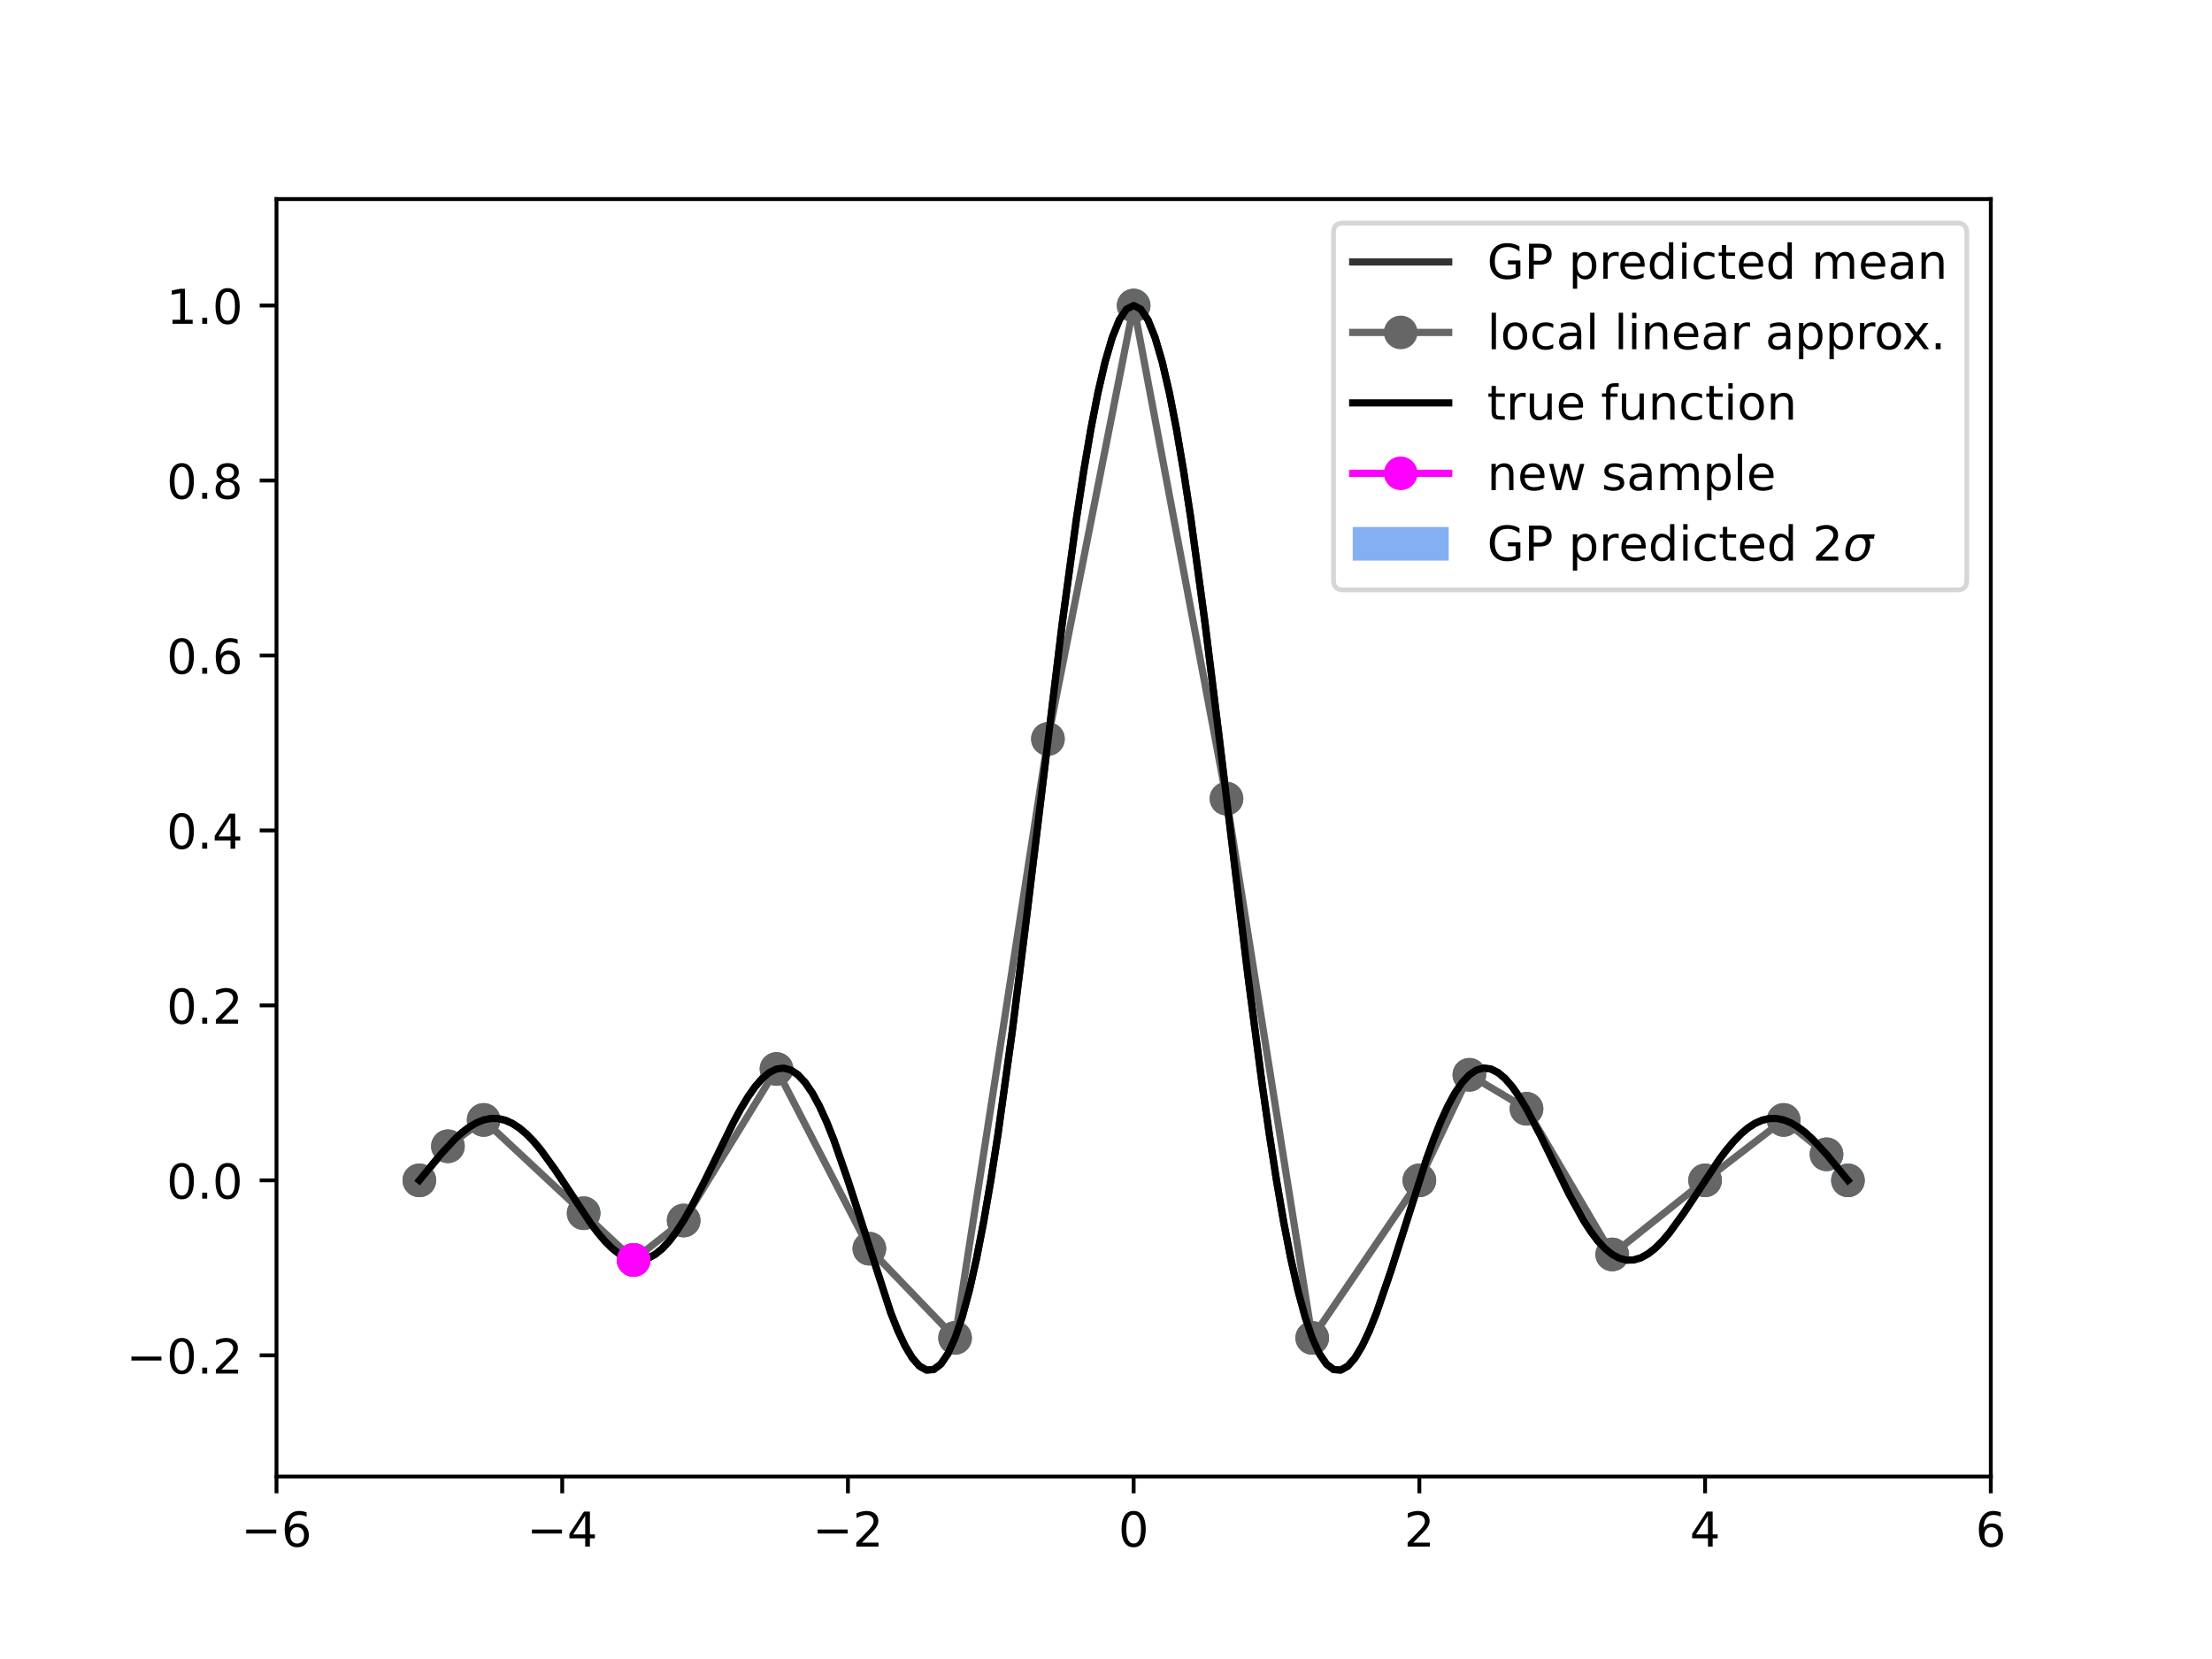 <?xml version="1.0" encoding="utf-8" standalone="no"?>
<!DOCTYPE svg PUBLIC "-//W3C//DTD SVG 1.1//EN"
  "http://www.w3.org/Graphics/SVG/1.1/DTD/svg11.dtd">
<!-- Created with matplotlib (https://matplotlib.org/) -->
<svg height="345.6pt" version="1.1" viewBox="0 0 460.8 345.6" width="460.8pt" xmlns="http://www.w3.org/2000/svg" xmlns:xlink="http://www.w3.org/1999/xlink">
 <defs>
  <style type="text/css">
*{stroke-linecap:butt;stroke-linejoin:round;}
  </style>
 </defs>
 <g id="figure_1">
  <g id="patch_1">
   <path d="M 0 345.6 
L 460.8 345.6 
L 460.8 0 
L 0 0 
z
" style="fill:#ffffff;"/>
  </g>
  <g id="axes_1">
   <g id="patch_2">
    <path d="M 57.6 307.584 
L 414.72 307.584 
L 414.72 41.472 
L 57.6 41.472 
z
" style="fill:#ffffff;"/>
   </g>
   <g id="PolyCollection_1">
    <defs>
     <path d="M 87.36 -99.707 
L 87.36 -99.707 
L 88.848 -101.538 
L 90.336 -103.363 
L 91.824 -105.136 
L 93.312 -106.81 
L 94.8 -108.343 
L 96.288 -109.693 
L 97.776 -110.824 
L 99.264 -111.701 
L 100.752 -112.299 
L 102.24 -112.597 
L 103.728 -112.58 
L 105.216 -112.243 
L 106.704 -111.596 
L 108.192 -110.633 
L 109.68 -109.372 
L 111.168 -107.839 
L 112.656 -106.066 
L 114.144 -104.088 
L 115.632 -101.945 
L 117.12 -99.705 
L 118.608 -97.408 
L 120.096 -95.11 
L 121.584 -92.866 
L 123.072 -90.734 
L 124.56 -88.769 
L 126.048 -87.023 
L 127.536 -85.546 
L 129.024 -84.382 
L 130.512 -83.567 
L 132 -83.132 
L 133.488 -83.099 
L 134.976 -83.479 
L 136.464 -84.277 
L 137.952 -85.485 
L 139.44 -87.085 
L 140.928 -89.051 
L 142.416 -91.346 
L 143.904 -93.924 
L 145.392 -96.732 
L 146.88 -99.708 
L 148.368 -102.784 
L 149.856 -105.896 
L 151.344 -108.952 
L 152.832 -111.895 
L 154.32 -114.631 
L 155.808 -117.09 
L 157.296 -119.213 
L 158.784 -120.927 
L 160.272 -122.176 
L 161.76 -122.911 
L 163.248 -123.092 
L 164.736 -122.694 
L 166.224 -121.712 
L 167.712 -120.125 
L 169.2 -117.955 
L 170.688 -115.225 
L 172.176 -111.975 
L 173.664 -108.262 
L 175.152 -104.15 
L 176.64 -99.72 
L 178.128 -95.063 
L 179.616 -90.271 
L 181.104 -85.471 
L 182.592 -80.77 
L 184.08 -76.278 
L 185.568 -72.117 
L 187.056 -68.401 
L 188.544 -65.247 
L 190.032 -62.766 
L 191.52 -61.057 
L 193.008 -60.213 
L 194.496 -60.317 
L 195.984 -61.432 
L 197.472 -63.613 
L 198.96 -66.896 
L 200.448 -71.299 
L 201.936 -76.818 
L 203.424 -83.427 
L 204.912 -91.085 
L 206.4 -99.731 
L 207.888 -109.285 
L 209.376 -119.651 
L 210.864 -130.715 
L 212.352 -142.35 
L 213.84 -154.417 
L 215.328 -166.764 
L 216.816 -179.233 
L 218.304 -191.659 
L 219.792 -203.887 
L 221.28 -215.739 
L 222.768 -227.048 
L 224.256 -237.655 
L 225.744 -247.408 
L 227.232 -256.168 
L 228.72 -263.808 
L 230.208 -270.215 
L 231.696 -275.297 
L 233.184 -278.98 
L 234.672 -281.203 
L 236.16 -281.952 
L 237.648 -281.203 
L 239.136 -278.979 
L 240.624 -275.297 
L 242.112 -270.215 
L 243.6 -263.808 
L 245.088 -256.169 
L 246.576 -247.41 
L 248.064 -237.658 
L 249.552 -227.051 
L 251.04 -215.743 
L 252.528 -203.89 
L 254.016 -191.659 
L 255.504 -179.226 
L 256.992 -166.752 
L 258.48 -154.406 
L 259.968 -142.341 
L 261.456 -130.707 
L 262.944 -119.642 
L 264.432 -109.276 
L 265.92 -99.723 
L 267.408 -91.079 
L 268.896 -83.42 
L 270.384 -76.808 
L 271.872 -71.292 
L 273.36 -66.891 
L 274.848 -63.606 
L 276.336 -61.426 
L 277.824 -60.31 
L 279.312 -60.207 
L 280.8 -61.05 
L 282.288 -62.76 
L 283.776 -65.243 
L 285.264 -68.398 
L 286.752 -72.112 
L 288.24 -76.277 
L 289.728 -80.769 
L 291.216 -85.471 
L 292.704 -90.272 
L 294.192 -95.053 
L 295.68 -99.707 
L 297.168 -104.133 
L 298.656 -108.243 
L 300.144 -111.956 
L 301.632 -115.205 
L 303.12 -117.937 
L 304.608 -120.112 
L 306.096 -121.701 
L 307.584 -122.695 
L 309.072 -123.093 
L 310.56 -122.911 
L 312.048 -122.176 
L 313.536 -120.927 
L 315.024 -119.212 
L 316.512 -117.089 
L 318 -114.623 
L 319.488 -111.884 
L 320.976 -108.947 
L 322.464 -105.887 
L 323.952 -102.783 
L 325.44 -99.716 
L 326.928 -96.738 
L 328.416 -93.934 
L 329.904 -91.356 
L 331.392 -89.055 
L 332.88 -87.084 
L 334.368 -85.484 
L 335.856 -84.278 
L 337.344 -83.481 
L 338.832 -83.109 
L 340.32 -83.148 
L 341.808 -83.59 
L 343.296 -84.409 
L 344.784 -85.577 
L 346.272 -87.055 
L 347.76 -88.799 
L 349.248 -90.761 
L 350.736 -92.889 
L 352.224 -95.127 
L 353.712 -97.417 
L 355.2 -99.707 
L 356.688 -101.953 
L 358.176 -104.09 
L 359.664 -106.069 
L 361.152 -107.845 
L 362.64 -109.38 
L 364.128 -110.642 
L 365.616 -111.608 
L 367.104 -112.262 
L 368.592 -112.593 
L 370.08 -112.605 
L 371.568 -112.302 
L 373.056 -111.707 
L 374.544 -110.834 
L 376.032 -109.706 
L 377.52 -108.355 
L 379.008 -106.819 
L 380.496 -105.14 
L 381.984 -103.371 
L 383.472 -101.546 
L 384.96 -99.708 
L 384.96 -99.705 
L 384.96 -99.705 
L 383.472 -101.531 
L 381.984 -103.357 
L 380.496 -105.133 
L 379.008 -106.804 
L 377.52 -108.334 
L 376.032 -109.683 
L 374.544 -110.814 
L 373.056 -111.696 
L 371.568 -112.296 
L 370.08 -112.588 
L 368.592 -112.566 
L 367.104 -112.223 
L 365.616 -111.561 
L 364.128 -110.591 
L 362.64 -109.328 
L 361.152 -107.797 
L 359.664 -106.029 
L 358.176 -104.063 
L 356.688 -101.939 
L 355.2 -99.707 
L 353.712 -97.404 
L 352.224 -95.098 
L 350.736 -92.85 
L 349.248 -90.714 
L 347.76 -88.746 
L 346.272 -86.998 
L 344.784 -85.523 
L 343.296 -84.361 
L 341.808 -83.549 
L 340.32 -83.121 
L 338.832 -83.092 
L 337.344 -83.481 
L 335.856 -84.278 
L 334.368 -85.484 
L 332.88 -87.084 
L 331.392 -89.045 
L 329.904 -91.332 
L 328.416 -93.911 
L 326.928 -96.721 
L 325.44 -99.694 
L 323.952 -102.78 
L 322.464 -105.887 
L 320.976 -108.947 
L 319.488 -111.884 
L 318 -114.623 
L 316.512 -117.089 
L 315.024 -119.212 
L 313.536 -120.927 
L 312.048 -122.176 
L 310.56 -122.911 
L 309.072 -123.093 
L 307.584 -122.695 
L 306.096 -121.701 
L 304.608 -120.112 
L 303.12 -117.937 
L 301.632 -115.205 
L 300.144 -111.956 
L 298.656 -108.243 
L 297.168 -104.133 
L 295.68 -99.707 
L 294.192 -95.053 
L 292.704 -90.272 
L 291.216 -85.471 
L 289.728 -80.759 
L 288.24 -76.258 
L 286.752 -72.09 
L 285.264 -68.366 
L 283.776 -65.209 
L 282.288 -62.725 
L 280.8 -61.018 
L 279.312 -60.179 
L 277.824 -60.289 
L 276.336 -61.414 
L 274.848 -63.606 
L 273.36 -66.891 
L 271.872 -71.292 
L 270.384 -76.803 
L 268.896 -83.399 
L 267.408 -91.048 
L 265.92 -99.689 
L 264.432 -109.241 
L 262.944 -119.607 
L 261.456 -130.673 
L 259.968 -142.316 
L 258.48 -154.393 
L 256.992 -166.752 
L 255.504 -179.226 
L 254.016 -191.659 
L 252.528 -203.874 
L 251.04 -215.713 
L 249.552 -227.013 
L 248.064 -237.613 
L 246.576 -247.362 
L 245.088 -256.121 
L 243.6 -263.762 
L 242.112 -270.175 
L 240.624 -275.266 
L 239.136 -278.959 
L 237.648 -281.203 
L 236.16 -281.952 
L 234.672 -281.203 
L 233.184 -278.958 
L 231.696 -275.266 
L 230.208 -270.176 
L 228.72 -263.763 
L 227.232 -256.122 
L 225.744 -247.364 
L 224.256 -237.615 
L 222.768 -227.016 
L 221.28 -215.716 
L 219.792 -203.876 
L 218.304 -191.659 
L 216.816 -179.22 
L 215.328 -166.739 
L 213.84 -154.381 
L 212.352 -142.306 
L 210.864 -130.664 
L 209.376 -119.597 
L 207.888 -109.231 
L 206.4 -99.681 
L 204.912 -91.041 
L 203.424 -83.392 
L 201.936 -76.792 
L 200.448 -71.284 
L 198.96 -66.886 
L 197.472 -63.598 
L 195.984 -61.408 
L 194.496 -60.282 
L 193.008 -60.173 
L 191.52 -61.012 
L 190.032 -62.719 
L 188.544 -65.204 
L 187.056 -68.362 
L 185.568 -72.084 
L 184.08 -76.257 
L 182.592 -80.757 
L 181.104 -85.471 
L 179.616 -90.271 
L 178.128 -95.042 
L 176.64 -99.691 
L 175.152 -104.114 
L 173.664 -108.221 
L 172.176 -111.933 
L 170.688 -115.182 
L 169.2 -117.917 
L 167.712 -120.096 
L 166.224 -121.689 
L 164.736 -122.694 
L 163.248 -123.092 
L 161.76 -122.911 
L 160.272 -122.176 
L 158.784 -120.927 
L 157.296 -119.213 
L 155.808 -117.09 
L 154.32 -114.618 
L 152.832 -111.878 
L 151.344 -108.946 
L 149.856 -105.883 
L 148.368 -102.784 
L 146.88 -99.708 
L 145.392 -96.732 
L 143.904 -93.924 
L 142.416 -91.346 
L 140.928 -89.051 
L 139.44 -87.085 
L 137.952 -85.485 
L 136.464 -84.277 
L 134.976 -83.479 
L 133.488 -83.099 
L 132 -83.132 
L 130.512 -83.567 
L 129.024 -84.382 
L 127.536 -85.546 
L 126.048 -87.023 
L 124.56 -88.769 
L 123.072 -90.734 
L 121.584 -92.866 
L 120.096 -95.11 
L 118.608 -97.408 
L 117.12 -99.705 
L 115.632 -101.945 
L 114.144 -104.063 
L 112.656 -106.032 
L 111.168 -107.803 
L 109.68 -109.336 
L 108.192 -110.6 
L 106.704 -111.574 
L 105.216 -112.243 
L 103.728 -112.58 
L 102.24 -112.597 
L 100.752 -112.299 
L 99.264 -111.701 
L 97.776 -110.824 
L 96.288 -109.693 
L 94.8 -108.343 
L 93.312 -106.81 
L 91.824 -105.136 
L 90.336 -103.363 
L 88.848 -101.538 
L 87.36 -99.707 
z
" id="m9c792006de"/>
    </defs>
    <g clip-path="url(#p9b586082ff)">
     <use style="fill:#347aeb;fill-opacity:0.6;" x="0" xlink:href="#m9c792006de" y="345.6"/>
    </g>
   </g>
   <g id="PathCollection_1">
    <defs>
     <path d="M 0 3 
C 0.796 3 1.559 2.684 2.121 2.121 
C 2.684 1.559 3 0.796 3 0 
C 3 -0.796 2.684 -1.559 2.121 -2.121 
C 1.559 -2.684 0.796 -3 0 -3 
C -0.796 -3 -1.559 -2.684 -2.121 -2.121 
C -2.684 -1.559 -3 -0.796 -3 0 
C -3 0.796 -2.684 1.559 -2.121 2.121 
C -1.559 2.684 -0.796 3 0 3 
z
" id="me1eca4f2f2" style="stroke:#1f77b4;"/>
    </defs>
    <g clip-path="url(#p9b586082ff)">
     <use style="fill:#1f77b4;stroke:#1f77b4;" x="87.36" xlink:href="#me1eca4f2f2" y="245.893"/>
     <use style="fill:#1f77b4;stroke:#1f77b4;" x="93.312" xlink:href="#me1eca4f2f2" y="238.79"/>
     <use style="fill:#1f77b4;stroke:#1f77b4;" x="100.752" xlink:href="#me1eca4f2f2" y="233.301"/>
     <use style="fill:#1f77b4;stroke:#1f77b4;" x="121.584" xlink:href="#me1eca4f2f2" y="252.734"/>
     <use style="fill:#1f77b4;stroke:#1f77b4;" x="132" xlink:href="#me1eca4f2f2" y="262.468"/>
     <use style="fill:#1f77b4;stroke:#1f77b4;" x="142.416" xlink:href="#me1eca4f2f2" y="254.254"/>
     <use style="fill:#1f77b4;stroke:#1f77b4;" x="161.76" xlink:href="#me1eca4f2f2" y="222.689"/>
     <use style="fill:#1f77b4;stroke:#1f77b4;" x="181.104" xlink:href="#me1eca4f2f2" y="260.129"/>
     <use style="fill:#1f77b4;stroke:#1f77b4;" x="198.96" xlink:href="#me1eca4f2f2" y="278.709"/>
     <use style="fill:#1f77b4;stroke:#1f77b4;" x="218.304" xlink:href="#me1eca4f2f2" y="153.941"/>
     <use style="fill:#1f77b4;stroke:#1f77b4;" x="236.16" xlink:href="#me1eca4f2f2" y="63.648"/>
     <use style="fill:#1f77b4;stroke:#1f77b4;" x="255.504" xlink:href="#me1eca4f2f2" y="166.374"/>
     <use style="fill:#1f77b4;stroke:#1f77b4;" x="273.36" xlink:href="#me1eca4f2f2" y="278.709"/>
     <use style="fill:#1f77b4;stroke:#1f77b4;" x="295.68" xlink:href="#me1eca4f2f2" y="245.893"/>
     <use style="fill:#1f77b4;stroke:#1f77b4;" x="306.096" xlink:href="#me1eca4f2f2" y="223.899"/>
     <use style="fill:#1f77b4;stroke:#1f77b4;" x="318" xlink:href="#me1eca4f2f2" y="230.977"/>
     <use style="fill:#1f77b4;stroke:#1f77b4;" x="335.856" xlink:href="#me1eca4f2f2" y="261.322"/>
     <use style="fill:#1f77b4;stroke:#1f77b4;" x="355.2" xlink:href="#me1eca4f2f2" y="245.893"/>
     <use style="fill:#1f77b4;stroke:#1f77b4;" x="371.568" xlink:href="#me1eca4f2f2" y="233.301"/>
     <use style="fill:#1f77b4;stroke:#1f77b4;" x="380.496" xlink:href="#me1eca4f2f2" y="240.463"/>
     <use style="fill:#1f77b4;stroke:#1f77b4;" x="384.96" xlink:href="#me1eca4f2f2" y="245.893"/>
    </g>
   </g>
   <g id="matplotlib.axis_1">
    <g id="xtick_1">
     <g id="line2d_1">
      <defs>
       <path d="M 0 0 
L 0 3.5 
" id="m9b413f2dc5" style="stroke:#000000;stroke-width:0.8;"/>
      </defs>
      <g>
       <use style="stroke:#000000;stroke-width:0.8;" x="57.6" xlink:href="#m9b413f2dc5" y="307.584"/>
      </g>
     </g>
     <g id="text_1">
      <!-- −6 -->
      <defs>
       <path d="M 10.594 35.5 
L 73.188 35.5 
L 73.188 27.203 
L 10.594 27.203 
z
" id="DejaVuSans-8722"/>
       <path d="M 33.016 40.375 
Q 26.375 40.375 22.484 35.828 
Q 18.609 31.297 18.609 23.391 
Q 18.609 15.531 22.484 10.953 
Q 26.375 6.391 33.016 6.391 
Q 39.656 6.391 43.531 10.953 
Q 47.406 15.531 47.406 23.391 
Q 47.406 31.297 43.531 35.828 
Q 39.656 40.375 33.016 40.375 
z
M 52.594 71.297 
L 52.594 62.312 
Q 48.875 64.062 45.094 64.984 
Q 41.312 65.922 37.594 65.922 
Q 27.828 65.922 22.672 59.328 
Q 17.531 52.734 16.797 39.406 
Q 19.672 43.656 24.016 45.922 
Q 28.375 48.188 33.594 48.188 
Q 44.578 48.188 50.953 41.516 
Q 57.328 34.859 57.328 23.391 
Q 57.328 12.156 50.688 5.359 
Q 44.047 -1.422 33.016 -1.422 
Q 20.359 -1.422 13.672 8.266 
Q 6.984 17.969 6.984 36.375 
Q 6.984 53.656 15.188 63.938 
Q 23.391 74.219 37.203 74.219 
Q 40.922 74.219 44.703 73.484 
Q 48.484 72.75 52.594 71.297 
z
" id="DejaVuSans-54"/>
      </defs>
      <g transform="translate(50.229 322.182)scale(0.1 -0.1)">
       <use xlink:href="#DejaVuSans-8722"/>
       <use x="83.789" xlink:href="#DejaVuSans-54"/>
      </g>
     </g>
    </g>
    <g id="xtick_2">
     <g id="line2d_2">
      <g>
       <use style="stroke:#000000;stroke-width:0.8;" x="117.12" xlink:href="#m9b413f2dc5" y="307.584"/>
      </g>
     </g>
     <g id="text_2">
      <!-- −4 -->
      <defs>
       <path d="M 37.797 64.312 
L 12.891 25.391 
L 37.797 25.391 
z
M 35.203 72.906 
L 47.609 72.906 
L 47.609 25.391 
L 58.016 25.391 
L 58.016 17.188 
L 47.609 17.188 
L 47.609 0 
L 37.797 0 
L 37.797 17.188 
L 4.891 17.188 
L 4.891 26.703 
z
" id="DejaVuSans-52"/>
      </defs>
      <g transform="translate(109.749 322.182)scale(0.1 -0.1)">
       <use xlink:href="#DejaVuSans-8722"/>
       <use x="83.789" xlink:href="#DejaVuSans-52"/>
      </g>
     </g>
    </g>
    <g id="xtick_3">
     <g id="line2d_3">
      <g>
       <use style="stroke:#000000;stroke-width:0.8;" x="176.64" xlink:href="#m9b413f2dc5" y="307.584"/>
      </g>
     </g>
     <g id="text_3">
      <!-- −2 -->
      <defs>
       <path d="M 19.188 8.297 
L 53.609 8.297 
L 53.609 0 
L 7.328 0 
L 7.328 8.297 
Q 12.938 14.109 22.625 23.891 
Q 32.328 33.688 34.812 36.531 
Q 39.547 41.844 41.422 45.531 
Q 43.312 49.219 43.312 52.781 
Q 43.312 58.594 39.234 62.25 
Q 35.156 65.922 28.609 65.922 
Q 23.969 65.922 18.812 64.312 
Q 13.672 62.703 7.812 59.422 
L 7.812 69.391 
Q 13.766 71.781 18.938 73 
Q 24.125 74.219 28.422 74.219 
Q 39.75 74.219 46.484 68.547 
Q 53.219 62.891 53.219 53.422 
Q 53.219 48.922 51.531 44.891 
Q 49.859 40.875 45.406 35.406 
Q 44.188 33.984 37.641 27.219 
Q 31.109 20.453 19.188 8.297 
z
" id="DejaVuSans-50"/>
      </defs>
      <g transform="translate(169.269 322.182)scale(0.1 -0.1)">
       <use xlink:href="#DejaVuSans-8722"/>
       <use x="83.789" xlink:href="#DejaVuSans-50"/>
      </g>
     </g>
    </g>
    <g id="xtick_4">
     <g id="line2d_4">
      <g>
       <use style="stroke:#000000;stroke-width:0.8;" x="236.16" xlink:href="#m9b413f2dc5" y="307.584"/>
      </g>
     </g>
     <g id="text_4">
      <!-- 0 -->
      <defs>
       <path d="M 31.781 66.406 
Q 24.172 66.406 20.328 58.906 
Q 16.5 51.422 16.5 36.375 
Q 16.5 21.391 20.328 13.891 
Q 24.172 6.391 31.781 6.391 
Q 39.453 6.391 43.281 13.891 
Q 47.125 21.391 47.125 36.375 
Q 47.125 51.422 43.281 58.906 
Q 39.453 66.406 31.781 66.406 
z
M 31.781 74.219 
Q 44.047 74.219 50.516 64.516 
Q 56.984 54.828 56.984 36.375 
Q 56.984 17.969 50.516 8.266 
Q 44.047 -1.422 31.781 -1.422 
Q 19.531 -1.422 13.062 8.266 
Q 6.594 17.969 6.594 36.375 
Q 6.594 54.828 13.062 64.516 
Q 19.531 74.219 31.781 74.219 
z
" id="DejaVuSans-48"/>
      </defs>
      <g transform="translate(232.979 322.182)scale(0.1 -0.1)">
       <use xlink:href="#DejaVuSans-48"/>
      </g>
     </g>
    </g>
    <g id="xtick_5">
     <g id="line2d_5">
      <g>
       <use style="stroke:#000000;stroke-width:0.8;" x="295.68" xlink:href="#m9b413f2dc5" y="307.584"/>
      </g>
     </g>
     <g id="text_5">
      <!-- 2 -->
      <g transform="translate(292.499 322.182)scale(0.1 -0.1)">
       <use xlink:href="#DejaVuSans-50"/>
      </g>
     </g>
    </g>
    <g id="xtick_6">
     <g id="line2d_6">
      <g>
       <use style="stroke:#000000;stroke-width:0.8;" x="355.2" xlink:href="#m9b413f2dc5" y="307.584"/>
      </g>
     </g>
     <g id="text_6">
      <!-- 4 -->
      <g transform="translate(352.019 322.182)scale(0.1 -0.1)">
       <use xlink:href="#DejaVuSans-52"/>
      </g>
     </g>
    </g>
    <g id="xtick_7">
     <g id="line2d_7">
      <g>
       <use style="stroke:#000000;stroke-width:0.8;" x="414.72" xlink:href="#m9b413f2dc5" y="307.584"/>
      </g>
     </g>
     <g id="text_7">
      <!-- 6 -->
      <g transform="translate(411.539 322.182)scale(0.1 -0.1)">
       <use xlink:href="#DejaVuSans-54"/>
      </g>
     </g>
    </g>
   </g>
   <g id="matplotlib.axis_2">
    <g id="ytick_1">
     <g id="line2d_8">
      <defs>
       <path d="M 0 0 
L -3.5 0 
" id="m6fffcd8ecb" style="stroke:#000000;stroke-width:0.8;"/>
      </defs>
      <g>
       <use style="stroke:#000000;stroke-width:0.8;" x="57.6" xlink:href="#m6fffcd8ecb" y="282.342"/>
      </g>
     </g>
     <g id="text_8">
      <!-- −0.2 -->
      <defs>
       <path d="M 10.688 12.406 
L 21 12.406 
L 21 0 
L 10.688 0 
z
" id="DejaVuSans-46"/>
      </defs>
      <g transform="translate(26.317 286.142)scale(0.1 -0.1)">
       <use xlink:href="#DejaVuSans-8722"/>
       <use x="83.789" xlink:href="#DejaVuSans-48"/>
       <use x="147.412" xlink:href="#DejaVuSans-46"/>
       <use x="179.199" xlink:href="#DejaVuSans-50"/>
      </g>
     </g>
    </g>
    <g id="ytick_2">
     <g id="line2d_9">
      <g>
       <use style="stroke:#000000;stroke-width:0.8;" x="57.6" xlink:href="#m6fffcd8ecb" y="245.893"/>
      </g>
     </g>
     <g id="text_9">
      <!-- 0.0 -->
      <g transform="translate(34.697 249.693)scale(0.1 -0.1)">
       <use xlink:href="#DejaVuSans-48"/>
       <use x="63.623" xlink:href="#DejaVuSans-46"/>
       <use x="95.41" xlink:href="#DejaVuSans-48"/>
      </g>
     </g>
    </g>
    <g id="ytick_3">
     <g id="line2d_10">
      <g>
       <use style="stroke:#000000;stroke-width:0.8;" x="57.6" xlink:href="#m6fffcd8ecb" y="209.444"/>
      </g>
     </g>
     <g id="text_10">
      <!-- 0.2 -->
      <g transform="translate(34.697 213.243)scale(0.1 -0.1)">
       <use xlink:href="#DejaVuSans-48"/>
       <use x="63.623" xlink:href="#DejaVuSans-46"/>
       <use x="95.41" xlink:href="#DejaVuSans-50"/>
      </g>
     </g>
    </g>
    <g id="ytick_4">
     <g id="line2d_11">
      <g>
       <use style="stroke:#000000;stroke-width:0.8;" x="57.6" xlink:href="#m6fffcd8ecb" y="172.995"/>
      </g>
     </g>
     <g id="text_11">
      <!-- 0.4 -->
      <g transform="translate(34.697 176.794)scale(0.1 -0.1)">
       <use xlink:href="#DejaVuSans-48"/>
       <use x="63.623" xlink:href="#DejaVuSans-46"/>
       <use x="95.41" xlink:href="#DejaVuSans-52"/>
      </g>
     </g>
    </g>
    <g id="ytick_5">
     <g id="line2d_12">
      <g>
       <use style="stroke:#000000;stroke-width:0.8;" x="57.6" xlink:href="#m6fffcd8ecb" y="136.546"/>
      </g>
     </g>
     <g id="text_12">
      <!-- 0.6 -->
      <g transform="translate(34.697 140.345)scale(0.1 -0.1)">
       <use xlink:href="#DejaVuSans-48"/>
       <use x="63.623" xlink:href="#DejaVuSans-46"/>
       <use x="95.41" xlink:href="#DejaVuSans-54"/>
      </g>
     </g>
    </g>
    <g id="ytick_6">
     <g id="line2d_13">
      <g>
       <use style="stroke:#000000;stroke-width:0.8;" x="57.6" xlink:href="#m6fffcd8ecb" y="100.097"/>
      </g>
     </g>
     <g id="text_13">
      <!-- 0.8 -->
      <defs>
       <path d="M 31.781 34.625 
Q 24.75 34.625 20.719 30.859 
Q 16.703 27.094 16.703 20.516 
Q 16.703 13.922 20.719 10.156 
Q 24.75 6.391 31.781 6.391 
Q 38.812 6.391 42.859 10.172 
Q 46.922 13.969 46.922 20.516 
Q 46.922 27.094 42.891 30.859 
Q 38.875 34.625 31.781 34.625 
z
M 21.922 38.812 
Q 15.578 40.375 12.031 44.719 
Q 8.5 49.078 8.5 55.328 
Q 8.5 64.062 14.719 69.141 
Q 20.953 74.219 31.781 74.219 
Q 42.672 74.219 48.875 69.141 
Q 55.078 64.062 55.078 55.328 
Q 55.078 49.078 51.531 44.719 
Q 48 40.375 41.703 38.812 
Q 48.828 37.156 52.797 32.312 
Q 56.781 27.484 56.781 20.516 
Q 56.781 9.906 50.312 4.234 
Q 43.844 -1.422 31.781 -1.422 
Q 19.734 -1.422 13.25 4.234 
Q 6.781 9.906 6.781 20.516 
Q 6.781 27.484 10.781 32.312 
Q 14.797 37.156 21.922 38.812 
z
M 18.312 54.391 
Q 18.312 48.734 21.844 45.562 
Q 25.391 42.391 31.781 42.391 
Q 38.141 42.391 41.719 45.562 
Q 45.312 48.734 45.312 54.391 
Q 45.312 60.062 41.719 63.234 
Q 38.141 66.406 31.781 66.406 
Q 25.391 66.406 21.844 63.234 
Q 18.312 60.062 18.312 54.391 
z
" id="DejaVuSans-56"/>
      </defs>
      <g transform="translate(34.697 103.896)scale(0.1 -0.1)">
       <use xlink:href="#DejaVuSans-48"/>
       <use x="63.623" xlink:href="#DejaVuSans-46"/>
       <use x="95.41" xlink:href="#DejaVuSans-56"/>
      </g>
     </g>
    </g>
    <g id="ytick_7">
     <g id="line2d_14">
      <g>
       <use style="stroke:#000000;stroke-width:0.8;" x="57.6" xlink:href="#m6fffcd8ecb" y="63.648"/>
      </g>
     </g>
     <g id="text_14">
      <!-- 1.0 -->
      <defs>
       <path d="M 12.406 8.297 
L 28.516 8.297 
L 28.516 63.922 
L 10.984 60.406 
L 10.984 69.391 
L 28.422 72.906 
L 38.281 72.906 
L 38.281 8.297 
L 54.391 8.297 
L 54.391 0 
L 12.406 0 
z
" id="DejaVuSans-49"/>
      </defs>
      <g transform="translate(34.697 67.447)scale(0.1 -0.1)">
       <use xlink:href="#DejaVuSans-49"/>
       <use x="63.623" xlink:href="#DejaVuSans-46"/>
       <use x="95.41" xlink:href="#DejaVuSans-48"/>
      </g>
     </g>
    </g>
   </g>
   <g id="line2d_15">
    <path clip-path="url(#p9b586082ff)" d="M 87.36 245.893 
L 91.824 240.464 
L 94.8 237.257 
L 96.288 235.907 
L 97.776 234.776 
L 99.264 233.899 
L 100.752 233.301 
L 102.24 233.003 
L 103.728 233.02 
L 105.216 233.357 
L 106.704 234.015 
L 108.192 234.983 
L 109.68 236.246 
L 111.168 237.779 
L 112.656 239.551 
L 115.632 243.655 
L 123.072 254.866 
L 124.56 256.831 
L 126.048 258.577 
L 127.536 260.054 
L 129.024 261.218 
L 130.512 262.033 
L 132 262.468 
L 133.488 262.501 
L 134.976 262.121 
L 136.464 261.323 
L 137.952 260.115 
L 139.44 258.515 
L 140.928 256.549 
L 142.416 254.254 
L 143.904 251.676 
L 146.88 245.892 
L 152.832 233.714 
L 154.32 230.975 
L 155.808 228.51 
L 157.296 226.387 
L 158.784 224.673 
L 160.272 223.424 
L 161.76 222.689 
L 163.248 222.508 
L 164.736 222.906 
L 166.224 223.9 
L 167.712 225.49 
L 169.2 227.664 
L 170.688 230.396 
L 172.176 233.646 
L 173.664 237.359 
L 176.64 245.894 
L 185.568 273.499 
L 187.056 277.218 
L 188.544 280.374 
L 190.032 282.857 
L 191.52 284.566 
L 193.008 285.407 
L 194.496 285.301 
L 195.984 284.18 
L 197.472 281.994 
L 198.96 278.709 
L 200.448 274.308 
L 201.936 268.795 
L 203.424 262.191 
L 204.912 254.537 
L 206.4 245.894 
L 207.888 236.342 
L 210.864 214.91 
L 213.84 191.201 
L 221.28 129.872 
L 224.256 107.965 
L 225.744 98.214 
L 227.232 89.455 
L 228.72 81.815 
L 230.208 75.405 
L 231.696 70.318 
L 233.184 66.631 
L 234.672 64.397 
L 236.16 63.648 
L 237.648 64.397 
L 239.136 66.631 
L 240.624 70.319 
L 242.112 75.405 
L 243.6 81.815 
L 245.088 89.455 
L 246.576 98.214 
L 248.064 107.965 
L 251.04 129.872 
L 254.016 153.941 
L 259.968 203.272 
L 262.944 225.976 
L 264.432 236.341 
L 265.92 245.894 
L 267.408 254.537 
L 268.896 262.19 
L 270.384 268.795 
L 271.872 274.308 
L 273.36 278.709 
L 274.848 281.994 
L 276.336 284.18 
L 277.824 285.301 
L 279.312 285.407 
L 280.8 284.566 
L 282.288 282.858 
L 283.776 280.374 
L 285.264 277.218 
L 286.752 273.499 
L 289.728 264.836 
L 297.168 241.467 
L 298.656 237.357 
L 300.144 233.644 
L 301.632 230.395 
L 303.12 227.663 
L 304.608 225.488 
L 306.096 223.899 
L 307.584 222.905 
L 309.072 222.507 
L 310.56 222.689 
L 312.048 223.424 
L 313.536 224.673 
L 315.024 226.388 
L 316.512 228.511 
L 318 230.977 
L 320.976 236.653 
L 326.928 248.87 
L 329.904 254.256 
L 331.392 256.55 
L 332.88 258.516 
L 334.368 260.116 
L 335.856 261.322 
L 337.344 262.119 
L 338.832 262.499 
L 340.32 262.465 
L 341.808 262.03 
L 343.296 261.215 
L 344.784 260.05 
L 346.272 258.573 
L 347.76 256.828 
L 350.736 252.731 
L 358.176 241.523 
L 359.664 239.551 
L 361.152 237.779 
L 362.64 236.246 
L 364.128 234.984 
L 365.616 234.015 
L 367.104 233.358 
L 368.592 233.02 
L 370.08 233.003 
L 371.568 233.301 
L 373.056 233.898 
L 374.544 234.776 
L 376.032 235.906 
L 377.52 237.256 
L 380.496 240.463 
L 384.96 245.893 
L 384.96 245.893 
" style="fill:none;stroke:#333333;stroke-linecap:square;stroke-width:1.5;"/>
   </g>
   <g id="line2d_16">
    <path clip-path="url(#p9b586082ff)" d="M 87.36 245.893 
L 93.312 238.79 
L 100.752 233.301 
L 121.584 252.734 
L 132 262.468 
L 142.416 254.254 
L 161.76 222.689 
L 181.104 260.129 
L 198.96 278.709 
L 218.304 153.941 
L 236.16 63.648 
L 255.504 166.374 
L 273.36 278.709 
L 295.68 245.893 
L 306.096 223.899 
L 318 230.977 
L 335.856 261.322 
L 355.2 245.893 
L 371.568 233.301 
L 380.496 240.463 
L 384.96 245.893 
" style="fill:none;stroke:#666666;stroke-linecap:square;stroke-width:1.5;"/>
    <defs>
     <path d="M 0 3 
C 0.796 3 1.559 2.684 2.121 2.121 
C 2.684 1.559 3 0.796 3 0 
C 3 -0.796 2.684 -1.559 2.121 -2.121 
C 1.559 -2.684 0.796 -3 0 -3 
C -0.796 -3 -1.559 -2.684 -2.121 -2.121 
C -2.684 -1.559 -3 -0.796 -3 0 
C -3 0.796 -2.684 1.559 -2.121 2.121 
C -1.559 2.684 -0.796 3 0 3 
z
" id="m2579fa1307" style="stroke:#666666;"/>
    </defs>
    <g clip-path="url(#p9b586082ff)">
     <use style="fill:#666666;stroke:#666666;" x="87.36" xlink:href="#m2579fa1307" y="245.893"/>
     <use style="fill:#666666;stroke:#666666;" x="93.312" xlink:href="#m2579fa1307" y="238.79"/>
     <use style="fill:#666666;stroke:#666666;" x="100.752" xlink:href="#m2579fa1307" y="233.301"/>
     <use style="fill:#666666;stroke:#666666;" x="121.584" xlink:href="#m2579fa1307" y="252.734"/>
     <use style="fill:#666666;stroke:#666666;" x="132" xlink:href="#m2579fa1307" y="262.468"/>
     <use style="fill:#666666;stroke:#666666;" x="142.416" xlink:href="#m2579fa1307" y="254.254"/>
     <use style="fill:#666666;stroke:#666666;" x="161.76" xlink:href="#m2579fa1307" y="222.689"/>
     <use style="fill:#666666;stroke:#666666;" x="181.104" xlink:href="#m2579fa1307" y="260.129"/>
     <use style="fill:#666666;stroke:#666666;" x="198.96" xlink:href="#m2579fa1307" y="278.709"/>
     <use style="fill:#666666;stroke:#666666;" x="218.304" xlink:href="#m2579fa1307" y="153.941"/>
     <use style="fill:#666666;stroke:#666666;" x="236.16" xlink:href="#m2579fa1307" y="63.648"/>
     <use style="fill:#666666;stroke:#666666;" x="255.504" xlink:href="#m2579fa1307" y="166.374"/>
     <use style="fill:#666666;stroke:#666666;" x="273.36" xlink:href="#m2579fa1307" y="278.709"/>
     <use style="fill:#666666;stroke:#666666;" x="295.68" xlink:href="#m2579fa1307" y="245.893"/>
     <use style="fill:#666666;stroke:#666666;" x="306.096" xlink:href="#m2579fa1307" y="223.899"/>
     <use style="fill:#666666;stroke:#666666;" x="318" xlink:href="#m2579fa1307" y="230.977"/>
     <use style="fill:#666666;stroke:#666666;" x="335.856" xlink:href="#m2579fa1307" y="261.322"/>
     <use style="fill:#666666;stroke:#666666;" x="355.2" xlink:href="#m2579fa1307" y="245.893"/>
     <use style="fill:#666666;stroke:#666666;" x="371.568" xlink:href="#m2579fa1307" y="233.301"/>
     <use style="fill:#666666;stroke:#666666;" x="380.496" xlink:href="#m2579fa1307" y="240.463"/>
     <use style="fill:#666666;stroke:#666666;" x="384.96" xlink:href="#m2579fa1307" y="245.893"/>
    </g>
   </g>
   <g id="line2d_17">
    <path clip-path="url(#p9b586082ff)" d="M 87.36 245.893 
L 91.824 240.463 
L 94.8 237.258 
L 96.288 235.908 
L 97.776 234.778 
L 99.264 233.9 
L 100.752 233.301 
L 102.24 233.002 
L 103.728 233.018 
L 105.216 233.354 
L 106.704 234.011 
L 108.192 234.979 
L 109.68 236.242 
L 111.168 237.775 
L 112.656 239.547 
L 115.632 243.653 
L 123.072 254.866 
L 124.56 256.832 
L 126.048 258.578 
L 127.536 260.054 
L 129.024 261.219 
L 130.512 262.033 
L 132 262.468 
L 133.488 262.501 
L 134.976 262.12 
L 136.464 261.322 
L 137.952 260.115 
L 139.44 258.515 
L 140.928 256.549 
L 142.416 254.254 
L 143.904 251.676 
L 146.88 245.893 
L 152.832 233.716 
L 154.32 230.977 
L 155.808 228.511 
L 157.296 226.389 
L 158.784 224.674 
L 160.272 223.424 
L 161.76 222.689 
L 163.248 222.507 
L 164.736 222.905 
L 166.224 223.899 
L 167.712 225.488 
L 169.2 227.662 
L 170.688 230.394 
L 172.176 233.644 
L 173.664 237.357 
L 176.64 245.893 
L 185.568 273.5 
L 187.056 277.219 
L 188.544 280.375 
L 190.032 282.859 
L 191.52 284.567 
L 193.008 285.408 
L 194.496 285.301 
L 195.984 284.181 
L 197.472 281.994 
L 198.96 278.709 
L 200.448 274.308 
L 201.936 268.794 
L 203.424 262.19 
L 204.912 254.536 
L 206.4 245.893 
L 207.888 236.341 
L 210.864 214.91 
L 213.84 191.201 
L 221.28 129.872 
L 224.256 107.965 
L 225.744 98.214 
L 227.232 89.455 
L 228.72 81.815 
L 230.208 75.405 
L 231.696 70.319 
L 233.184 66.631 
L 234.672 64.397 
L 236.16 63.648 
L 237.648 64.397 
L 239.136 66.631 
L 240.624 70.319 
L 242.112 75.405 
L 243.6 81.815 
L 245.088 89.455 
L 246.576 98.214 
L 248.064 107.965 
L 251.04 129.872 
L 254.016 153.941 
L 259.968 203.271 
L 262.944 225.975 
L 264.432 236.341 
L 265.92 245.893 
L 267.408 254.536 
L 268.896 262.19 
L 270.384 268.794 
L 271.872 274.308 
L 273.36 278.709 
L 274.848 281.994 
L 276.336 284.181 
L 277.824 285.301 
L 279.312 285.408 
L 280.8 284.567 
L 282.288 282.859 
L 283.776 280.375 
L 285.264 277.219 
L 286.752 273.5 
L 289.728 264.836 
L 297.168 241.467 
L 298.656 237.357 
L 300.144 233.644 
L 301.632 230.394 
L 303.12 227.662 
L 304.608 225.488 
L 306.096 223.899 
L 307.584 222.905 
L 309.072 222.507 
L 310.56 222.689 
L 312.048 223.424 
L 313.536 224.674 
L 315.024 226.389 
L 316.512 228.511 
L 318 230.977 
L 320.976 236.653 
L 326.928 248.869 
L 329.904 254.254 
L 331.392 256.549 
L 332.88 258.515 
L 334.368 260.115 
L 335.856 261.322 
L 337.344 262.12 
L 338.832 262.501 
L 340.32 262.468 
L 341.808 262.033 
L 343.296 261.219 
L 344.784 260.054 
L 346.272 258.578 
L 347.76 256.832 
L 350.736 252.734 
L 358.176 241.521 
L 359.664 239.547 
L 361.152 237.775 
L 362.64 236.242 
L 364.128 234.979 
L 365.616 234.011 
L 367.104 233.354 
L 368.592 233.018 
L 370.08 233.002 
L 371.568 233.301 
L 373.056 233.9 
L 374.544 234.778 
L 376.032 235.908 
L 377.52 237.258 
L 380.496 240.463 
L 384.96 245.893 
L 384.96 245.893 
" style="fill:none;stroke:#000000;stroke-linecap:square;stroke-width:1.5;"/>
   </g>
   <g id="line2d_18">
    <path clip-path="url(#p9b586082ff)" d="M 132 262.468 
L 132 262.468 
" style="fill:none;stroke:#ff00ff;stroke-linecap:square;stroke-width:1.5;"/>
    <defs>
     <path d="M 0 3 
C 0.796 3 1.559 2.684 2.121 2.121 
C 2.684 1.559 3 0.796 3 0 
C 3 -0.796 2.684 -1.559 2.121 -2.121 
C 1.559 -2.684 0.796 -3 0 -3 
C -0.796 -3 -1.559 -2.684 -2.121 -2.121 
C -2.684 -1.559 -3 -0.796 -3 0 
C -3 0.796 -2.684 1.559 -2.121 2.121 
C -1.559 2.684 -0.796 3 0 3 
z
" id="mea47e406b1" style="stroke:#ff00ff;"/>
    </defs>
    <g clip-path="url(#p9b586082ff)">
     <use style="fill:#ff00ff;stroke:#ff00ff;" x="132" xlink:href="#mea47e406b1" y="262.468"/>
     <use style="fill:#ff00ff;stroke:#ff00ff;" x="132" xlink:href="#mea47e406b1" y="262.468"/>
    </g>
   </g>
   <g id="patch_3">
    <path d="M 57.6 307.584 
L 57.6 41.472 
" style="fill:none;stroke:#000000;stroke-linecap:square;stroke-linejoin:miter;stroke-width:0.8;"/>
   </g>
   <g id="patch_4">
    <path d="M 414.72 307.584 
L 414.72 41.472 
" style="fill:none;stroke:#000000;stroke-linecap:square;stroke-linejoin:miter;stroke-width:0.8;"/>
   </g>
   <g id="patch_5">
    <path d="M 57.6 307.584 
L 414.72 307.584 
" style="fill:none;stroke:#000000;stroke-linecap:square;stroke-linejoin:miter;stroke-width:0.8;"/>
   </g>
   <g id="patch_6">
    <path d="M 57.6 41.472 
L 414.72 41.472 
" style="fill:none;stroke:#000000;stroke-linecap:square;stroke-linejoin:miter;stroke-width:0.8;"/>
   </g>
   <g id="legend_1">
    <g id="patch_7">
     <path d="M 279.792 122.885 
L 407.72 122.885 
Q 409.72 122.885 409.72 120.885 
L 409.72 48.472 
Q 409.72 46.472 407.72 46.472 
L 279.792 46.472 
Q 277.792 46.472 277.792 48.472 
L 277.792 120.885 
Q 277.792 122.885 279.792 122.885 
z
" style="fill:#ffffff;opacity:0.8;stroke:#cccccc;stroke-linejoin:miter;"/>
    </g>
    <g id="line2d_19">
     <path d="M 281.792 54.57 
L 301.792 54.57 
" style="fill:none;stroke:#333333;stroke-linecap:square;stroke-width:1.5;"/>
    </g>
    <g id="line2d_20"/>
    <g id="text_15">
     <!-- GP predicted mean -->
     <defs>
      <path d="M 59.516 10.406 
L 59.516 29.984 
L 43.406 29.984 
L 43.406 38.094 
L 69.281 38.094 
L 69.281 6.781 
Q 63.578 2.734 56.688 0.656 
Q 49.812 -1.422 42 -1.422 
Q 24.906 -1.422 15.25 8.562 
Q 5.609 18.562 5.609 36.375 
Q 5.609 54.25 15.25 64.234 
Q 24.906 74.219 42 74.219 
Q 49.125 74.219 55.547 72.453 
Q 61.969 70.703 67.391 67.281 
L 67.391 56.781 
Q 61.922 61.422 55.766 63.766 
Q 49.609 66.109 42.828 66.109 
Q 29.438 66.109 22.719 58.641 
Q 16.016 51.172 16.016 36.375 
Q 16.016 21.625 22.719 14.156 
Q 29.438 6.688 42.828 6.688 
Q 48.047 6.688 52.141 7.594 
Q 56.25 8.5 59.516 10.406 
z
" id="DejaVuSans-71"/>
      <path d="M 19.672 64.797 
L 19.672 37.406 
L 32.078 37.406 
Q 38.969 37.406 42.719 40.969 
Q 46.484 44.531 46.484 51.125 
Q 46.484 57.672 42.719 61.234 
Q 38.969 64.797 32.078 64.797 
z
M 9.812 72.906 
L 32.078 72.906 
Q 44.344 72.906 50.609 67.359 
Q 56.891 61.812 56.891 51.125 
Q 56.891 40.328 50.609 34.812 
Q 44.344 29.297 32.078 29.297 
L 19.672 29.297 
L 19.672 0 
L 9.812 0 
z
" id="DejaVuSans-80"/>
      <path id="DejaVuSans-32"/>
      <path d="M 18.109 8.203 
L 18.109 -20.797 
L 9.078 -20.797 
L 9.078 54.688 
L 18.109 54.688 
L 18.109 46.391 
Q 20.953 51.266 25.266 53.625 
Q 29.594 56 35.594 56 
Q 45.562 56 51.781 48.094 
Q 58.016 40.188 58.016 27.297 
Q 58.016 14.406 51.781 6.484 
Q 45.562 -1.422 35.594 -1.422 
Q 29.594 -1.422 25.266 0.953 
Q 20.953 3.328 18.109 8.203 
z
M 48.688 27.297 
Q 48.688 37.203 44.609 42.844 
Q 40.531 48.484 33.406 48.484 
Q 26.266 48.484 22.188 42.844 
Q 18.109 37.203 18.109 27.297 
Q 18.109 17.391 22.188 11.75 
Q 26.266 6.109 33.406 6.109 
Q 40.531 6.109 44.609 11.75 
Q 48.688 17.391 48.688 27.297 
z
" id="DejaVuSans-112"/>
      <path d="M 41.109 46.297 
Q 39.594 47.172 37.812 47.578 
Q 36.031 48 33.891 48 
Q 26.266 48 22.188 43.047 
Q 18.109 38.094 18.109 28.812 
L 18.109 0 
L 9.078 0 
L 9.078 54.688 
L 18.109 54.688 
L 18.109 46.188 
Q 20.953 51.172 25.484 53.578 
Q 30.031 56 36.531 56 
Q 37.453 56 38.578 55.875 
Q 39.703 55.766 41.062 55.516 
z
" id="DejaVuSans-114"/>
      <path d="M 56.203 29.594 
L 56.203 25.203 
L 14.891 25.203 
Q 15.484 15.922 20.484 11.062 
Q 25.484 6.203 34.422 6.203 
Q 39.594 6.203 44.453 7.469 
Q 49.312 8.734 54.109 11.281 
L 54.109 2.781 
Q 49.266 0.734 44.188 -0.344 
Q 39.109 -1.422 33.891 -1.422 
Q 20.797 -1.422 13.156 6.188 
Q 5.516 13.812 5.516 26.812 
Q 5.516 40.234 12.766 48.109 
Q 20.016 56 32.328 56 
Q 43.359 56 49.781 48.891 
Q 56.203 41.797 56.203 29.594 
z
M 47.219 32.234 
Q 47.125 39.594 43.094 43.984 
Q 39.062 48.391 32.422 48.391 
Q 24.906 48.391 20.391 44.141 
Q 15.875 39.891 15.188 32.172 
z
" id="DejaVuSans-101"/>
      <path d="M 45.406 46.391 
L 45.406 75.984 
L 54.391 75.984 
L 54.391 0 
L 45.406 0 
L 45.406 8.203 
Q 42.578 3.328 38.25 0.953 
Q 33.938 -1.422 27.875 -1.422 
Q 17.969 -1.422 11.734 6.484 
Q 5.516 14.406 5.516 27.297 
Q 5.516 40.188 11.734 48.094 
Q 17.969 56 27.875 56 
Q 33.938 56 38.25 53.625 
Q 42.578 51.266 45.406 46.391 
z
M 14.797 27.297 
Q 14.797 17.391 18.875 11.75 
Q 22.953 6.109 30.078 6.109 
Q 37.203 6.109 41.297 11.75 
Q 45.406 17.391 45.406 27.297 
Q 45.406 37.203 41.297 42.844 
Q 37.203 48.484 30.078 48.484 
Q 22.953 48.484 18.875 42.844 
Q 14.797 37.203 14.797 27.297 
z
" id="DejaVuSans-100"/>
      <path d="M 9.422 54.688 
L 18.406 54.688 
L 18.406 0 
L 9.422 0 
z
M 9.422 75.984 
L 18.406 75.984 
L 18.406 64.594 
L 9.422 64.594 
z
" id="DejaVuSans-105"/>
      <path d="M 48.781 52.594 
L 48.781 44.188 
Q 44.969 46.297 41.141 47.344 
Q 37.312 48.391 33.406 48.391 
Q 24.656 48.391 19.812 42.844 
Q 14.984 37.312 14.984 27.297 
Q 14.984 17.281 19.812 11.734 
Q 24.656 6.203 33.406 6.203 
Q 37.312 6.203 41.141 7.25 
Q 44.969 8.297 48.781 10.406 
L 48.781 2.094 
Q 45.016 0.344 40.984 -0.531 
Q 36.969 -1.422 32.422 -1.422 
Q 20.062 -1.422 12.781 6.344 
Q 5.516 14.109 5.516 27.297 
Q 5.516 40.672 12.859 48.328 
Q 20.219 56 33.016 56 
Q 37.156 56 41.109 55.141 
Q 45.062 54.297 48.781 52.594 
z
" id="DejaVuSans-99"/>
      <path d="M 18.312 70.219 
L 18.312 54.688 
L 36.812 54.688 
L 36.812 47.703 
L 18.312 47.703 
L 18.312 18.016 
Q 18.312 11.328 20.141 9.422 
Q 21.969 7.516 27.594 7.516 
L 36.812 7.516 
L 36.812 0 
L 27.594 0 
Q 17.188 0 13.234 3.875 
Q 9.281 7.766 9.281 18.016 
L 9.281 47.703 
L 2.688 47.703 
L 2.688 54.688 
L 9.281 54.688 
L 9.281 70.219 
z
" id="DejaVuSans-116"/>
      <path d="M 52 44.188 
Q 55.375 50.25 60.062 53.125 
Q 64.75 56 71.094 56 
Q 79.641 56 84.281 50.016 
Q 88.922 44.047 88.922 33.016 
L 88.922 0 
L 79.891 0 
L 79.891 32.719 
Q 79.891 40.578 77.094 44.375 
Q 74.312 48.188 68.609 48.188 
Q 61.625 48.188 57.562 43.547 
Q 53.516 38.922 53.516 30.906 
L 53.516 0 
L 44.484 0 
L 44.484 32.719 
Q 44.484 40.625 41.703 44.406 
Q 38.922 48.188 33.109 48.188 
Q 26.219 48.188 22.156 43.531 
Q 18.109 38.875 18.109 30.906 
L 18.109 0 
L 9.078 0 
L 9.078 54.688 
L 18.109 54.688 
L 18.109 46.188 
Q 21.188 51.219 25.484 53.609 
Q 29.781 56 35.688 56 
Q 41.656 56 45.828 52.969 
Q 50 49.953 52 44.188 
z
" id="DejaVuSans-109"/>
      <path d="M 34.281 27.484 
Q 23.391 27.484 19.188 25 
Q 14.984 22.516 14.984 16.5 
Q 14.984 11.719 18.141 8.906 
Q 21.297 6.109 26.703 6.109 
Q 34.188 6.109 38.703 11.406 
Q 43.219 16.703 43.219 25.484 
L 43.219 27.484 
z
M 52.203 31.203 
L 52.203 0 
L 43.219 0 
L 43.219 8.297 
Q 40.141 3.328 35.547 0.953 
Q 30.953 -1.422 24.312 -1.422 
Q 15.922 -1.422 10.953 3.297 
Q 6 8.016 6 15.922 
Q 6 25.141 12.172 29.828 
Q 18.359 34.516 30.609 34.516 
L 43.219 34.516 
L 43.219 35.406 
Q 43.219 41.609 39.141 45 
Q 35.062 48.391 27.688 48.391 
Q 23 48.391 18.547 47.266 
Q 14.109 46.141 10.016 43.891 
L 10.016 52.203 
Q 14.938 54.109 19.578 55.047 
Q 24.219 56 28.609 56 
Q 40.484 56 46.344 49.844 
Q 52.203 43.703 52.203 31.203 
z
" id="DejaVuSans-97"/>
      <path d="M 54.891 33.016 
L 54.891 0 
L 45.906 0 
L 45.906 32.719 
Q 45.906 40.484 42.875 44.328 
Q 39.844 48.188 33.797 48.188 
Q 26.516 48.188 22.312 43.547 
Q 18.109 38.922 18.109 30.906 
L 18.109 0 
L 9.078 0 
L 9.078 54.688 
L 18.109 54.688 
L 18.109 46.188 
Q 21.344 51.125 25.703 53.562 
Q 30.078 56 35.797 56 
Q 45.219 56 50.047 50.172 
Q 54.891 44.344 54.891 33.016 
z
" id="DejaVuSans-110"/>
     </defs>
     <g transform="translate(309.792 58.07)scale(0.1 -0.1)">
      <use xlink:href="#DejaVuSans-71"/>
      <use x="77.49" xlink:href="#DejaVuSans-80"/>
      <use x="137.793" xlink:href="#DejaVuSans-32"/>
      <use x="169.58" xlink:href="#DejaVuSans-112"/>
      <use x="233.057" xlink:href="#DejaVuSans-114"/>
      <use x="271.92" xlink:href="#DejaVuSans-101"/>
      <use x="333.443" xlink:href="#DejaVuSans-100"/>
      <use x="396.92" xlink:href="#DejaVuSans-105"/>
      <use x="424.703" xlink:href="#DejaVuSans-99"/>
      <use x="479.684" xlink:href="#DejaVuSans-116"/>
      <use x="518.893" xlink:href="#DejaVuSans-101"/>
      <use x="580.416" xlink:href="#DejaVuSans-100"/>
      <use x="643.893" xlink:href="#DejaVuSans-32"/>
      <use x="675.68" xlink:href="#DejaVuSans-109"/>
      <use x="773.092" xlink:href="#DejaVuSans-101"/>
      <use x="834.615" xlink:href="#DejaVuSans-97"/>
      <use x="895.895" xlink:href="#DejaVuSans-110"/>
     </g>
    </g>
    <g id="line2d_21">
     <path d="M 281.792 69.249 
L 301.792 69.249 
" style="fill:none;stroke:#666666;stroke-linecap:square;stroke-width:1.5;"/>
    </g>
    <g id="line2d_22">
     <g>
      <use style="fill:#666666;stroke:#666666;" x="291.792" xlink:href="#m2579fa1307" y="69.249"/>
     </g>
    </g>
    <g id="text_16">
     <!-- local linear approx. -->
     <defs>
      <path d="M 9.422 75.984 
L 18.406 75.984 
L 18.406 0 
L 9.422 0 
z
" id="DejaVuSans-108"/>
      <path d="M 30.609 48.391 
Q 23.391 48.391 19.188 42.75 
Q 14.984 37.109 14.984 27.297 
Q 14.984 17.484 19.156 11.844 
Q 23.344 6.203 30.609 6.203 
Q 37.797 6.203 41.984 11.859 
Q 46.188 17.531 46.188 27.297 
Q 46.188 37.016 41.984 42.703 
Q 37.797 48.391 30.609 48.391 
z
M 30.609 56 
Q 42.328 56 49.016 48.375 
Q 55.719 40.766 55.719 27.297 
Q 55.719 13.875 49.016 6.219 
Q 42.328 -1.422 30.609 -1.422 
Q 18.844 -1.422 12.172 6.219 
Q 5.516 13.875 5.516 27.297 
Q 5.516 40.766 12.172 48.375 
Q 18.844 56 30.609 56 
z
" id="DejaVuSans-111"/>
      <path d="M 54.891 54.688 
L 35.109 28.078 
L 55.906 0 
L 45.312 0 
L 29.391 21.484 
L 13.484 0 
L 2.875 0 
L 24.125 28.609 
L 4.688 54.688 
L 15.281 54.688 
L 29.781 35.203 
L 44.281 54.688 
z
" id="DejaVuSans-120"/>
     </defs>
     <g transform="translate(309.792 72.749)scale(0.1 -0.1)">
      <use xlink:href="#DejaVuSans-108"/>
      <use x="27.783" xlink:href="#DejaVuSans-111"/>
      <use x="88.965" xlink:href="#DejaVuSans-99"/>
      <use x="143.945" xlink:href="#DejaVuSans-97"/>
      <use x="205.225" xlink:href="#DejaVuSans-108"/>
      <use x="233.008" xlink:href="#DejaVuSans-32"/>
      <use x="264.795" xlink:href="#DejaVuSans-108"/>
      <use x="292.578" xlink:href="#DejaVuSans-105"/>
      <use x="320.361" xlink:href="#DejaVuSans-110"/>
      <use x="383.74" xlink:href="#DejaVuSans-101"/>
      <use x="445.264" xlink:href="#DejaVuSans-97"/>
      <use x="506.543" xlink:href="#DejaVuSans-114"/>
      <use x="547.656" xlink:href="#DejaVuSans-32"/>
      <use x="579.443" xlink:href="#DejaVuSans-97"/>
      <use x="640.723" xlink:href="#DejaVuSans-112"/>
      <use x="704.199" xlink:href="#DejaVuSans-112"/>
      <use x="767.676" xlink:href="#DejaVuSans-114"/>
      <use x="806.539" xlink:href="#DejaVuSans-111"/>
      <use x="864.596" xlink:href="#DejaVuSans-120"/>
      <use x="923.775" xlink:href="#DejaVuSans-46"/>
     </g>
    </g>
    <g id="line2d_23">
     <path d="M 281.792 83.927 
L 301.792 83.927 
" style="fill:none;stroke:#000000;stroke-linecap:square;stroke-width:1.5;"/>
    </g>
    <g id="line2d_24"/>
    <g id="text_17">
     <!-- true function -->
     <defs>
      <path d="M 8.5 21.578 
L 8.5 54.688 
L 17.484 54.688 
L 17.484 21.922 
Q 17.484 14.156 20.5 10.266 
Q 23.531 6.391 29.594 6.391 
Q 36.859 6.391 41.078 11.031 
Q 45.312 15.672 45.312 23.688 
L 45.312 54.688 
L 54.297 54.688 
L 54.297 0 
L 45.312 0 
L 45.312 8.406 
Q 42.047 3.422 37.719 1 
Q 33.406 -1.422 27.688 -1.422 
Q 18.266 -1.422 13.375 4.438 
Q 8.5 10.297 8.5 21.578 
z
M 31.109 56 
z
" id="DejaVuSans-117"/>
      <path d="M 37.109 75.984 
L 37.109 68.5 
L 28.516 68.5 
Q 23.688 68.5 21.797 66.547 
Q 19.922 64.594 19.922 59.516 
L 19.922 54.688 
L 34.719 54.688 
L 34.719 47.703 
L 19.922 47.703 
L 19.922 0 
L 10.891 0 
L 10.891 47.703 
L 2.297 47.703 
L 2.297 54.688 
L 10.891 54.688 
L 10.891 58.5 
Q 10.891 67.625 15.141 71.797 
Q 19.391 75.984 28.609 75.984 
z
" id="DejaVuSans-102"/>
     </defs>
     <g transform="translate(309.792 87.427)scale(0.1 -0.1)">
      <use xlink:href="#DejaVuSans-116"/>
      <use x="39.209" xlink:href="#DejaVuSans-114"/>
      <use x="80.322" xlink:href="#DejaVuSans-117"/>
      <use x="143.701" xlink:href="#DejaVuSans-101"/>
      <use x="205.225" xlink:href="#DejaVuSans-32"/>
      <use x="237.012" xlink:href="#DejaVuSans-102"/>
      <use x="272.217" xlink:href="#DejaVuSans-117"/>
      <use x="335.596" xlink:href="#DejaVuSans-110"/>
      <use x="398.975" xlink:href="#DejaVuSans-99"/>
      <use x="453.955" xlink:href="#DejaVuSans-116"/>
      <use x="493.164" xlink:href="#DejaVuSans-105"/>
      <use x="520.947" xlink:href="#DejaVuSans-111"/>
      <use x="582.129" xlink:href="#DejaVuSans-110"/>
     </g>
    </g>
    <g id="line2d_25">
     <path d="M 281.792 98.605 
L 301.792 98.605 
" style="fill:none;stroke:#ff00ff;stroke-linecap:square;stroke-width:1.5;"/>
    </g>
    <g id="line2d_26">
     <g>
      <use style="fill:#ff00ff;stroke:#ff00ff;" x="291.792" xlink:href="#mea47e406b1" y="98.605"/>
     </g>
    </g>
    <g id="text_18">
     <!-- new sample -->
     <defs>
      <path d="M 4.203 54.688 
L 13.188 54.688 
L 24.422 12.016 
L 35.594 54.688 
L 46.188 54.688 
L 57.422 12.016 
L 68.609 54.688 
L 77.594 54.688 
L 63.281 0 
L 52.688 0 
L 40.922 44.828 
L 29.109 0 
L 18.5 0 
z
" id="DejaVuSans-119"/>
      <path d="M 44.281 53.078 
L 44.281 44.578 
Q 40.484 46.531 36.375 47.5 
Q 32.281 48.484 27.875 48.484 
Q 21.188 48.484 17.844 46.438 
Q 14.5 44.391 14.5 40.281 
Q 14.5 37.156 16.891 35.375 
Q 19.281 33.594 26.516 31.984 
L 29.594 31.297 
Q 39.156 29.25 43.188 25.516 
Q 47.219 21.781 47.219 15.094 
Q 47.219 7.469 41.188 3.016 
Q 35.156 -1.422 24.609 -1.422 
Q 20.219 -1.422 15.453 -0.562 
Q 10.688 0.297 5.422 2 
L 5.422 11.281 
Q 10.406 8.688 15.234 7.391 
Q 20.062 6.109 24.812 6.109 
Q 31.156 6.109 34.562 8.281 
Q 37.984 10.453 37.984 14.406 
Q 37.984 18.062 35.516 20.016 
Q 33.062 21.969 24.703 23.781 
L 21.578 24.516 
Q 13.234 26.266 9.516 29.906 
Q 5.812 33.547 5.812 39.891 
Q 5.812 47.609 11.281 51.797 
Q 16.75 56 26.812 56 
Q 31.781 56 36.172 55.266 
Q 40.578 54.547 44.281 53.078 
z
" id="DejaVuSans-115"/>
     </defs>
     <g transform="translate(309.792 102.105)scale(0.1 -0.1)">
      <use xlink:href="#DejaVuSans-110"/>
      <use x="63.379" xlink:href="#DejaVuSans-101"/>
      <use x="124.902" xlink:href="#DejaVuSans-119"/>
      <use x="206.689" xlink:href="#DejaVuSans-32"/>
      <use x="238.477" xlink:href="#DejaVuSans-115"/>
      <use x="290.576" xlink:href="#DejaVuSans-97"/>
      <use x="351.855" xlink:href="#DejaVuSans-109"/>
      <use x="449.268" xlink:href="#DejaVuSans-112"/>
      <use x="512.744" xlink:href="#DejaVuSans-108"/>
      <use x="540.527" xlink:href="#DejaVuSans-101"/>
     </g>
    </g>
    <g id="patch_8">
     <path d="M 281.792 116.784 
L 301.792 116.784 
L 301.792 109.784 
L 281.792 109.784 
z
" style="fill:#347aeb;opacity:0.6;"/>
    </g>
    <g id="text_19">
     <!-- GP predicted 2$\sigma$ -->
     <defs>
      <path d="M 34.672 47.562 
Q 27.25 47.562 22.219 42.188 
Q 16.891 36.578 15.141 27.297 
Q 13.188 17.484 16.312 11.812 
Q 19.391 6.203 26.656 6.203 
Q 33.844 6.203 39.109 11.859 
Q 44.438 17.531 46.344 27.297 
Q 48.047 36.234 45.016 42.188 
Q 42.188 47.562 34.672 47.562 
z
M 36.078 54.734 
L 65.922 54.688 
L 64.156 45.703 
L 54.109 45.703 
Q 57.906 38.094 55.859 27.297 
Q 53.219 13.875 45.062 6.25 
Q 36.859 -1.422 25.141 -1.422 
Q 13.375 -1.422 8.203 6.25 
Q 3.031 13.875 5.672 27.297 
Q 8.25 40.766 16.406 48.391 
Q 23.188 54.734 36.078 54.734 
z
" id="DejaVuSans-Oblique-963"/>
     </defs>
     <g transform="translate(309.792 116.784)scale(0.1 -0.1)">
      <use transform="translate(0 0.016)" xlink:href="#DejaVuSans-71"/>
      <use transform="translate(77.49 0.016)" xlink:href="#DejaVuSans-80"/>
      <use transform="translate(137.793 0.016)" xlink:href="#DejaVuSans-32"/>
      <use transform="translate(169.58 0.016)" xlink:href="#DejaVuSans-112"/>
      <use transform="translate(233.057 0.016)" xlink:href="#DejaVuSans-114"/>
      <use transform="translate(274.17 0.016)" xlink:href="#DejaVuSans-101"/>
      <use transform="translate(335.693 0.016)" xlink:href="#DejaVuSans-100"/>
      <use transform="translate(399.17 0.016)" xlink:href="#DejaVuSans-105"/>
      <use transform="translate(426.953 0.016)" xlink:href="#DejaVuSans-99"/>
      <use transform="translate(481.934 0.016)" xlink:href="#DejaVuSans-116"/>
      <use transform="translate(521.143 0.016)" xlink:href="#DejaVuSans-101"/>
      <use transform="translate(582.666 0.016)" xlink:href="#DejaVuSans-100"/>
      <use transform="translate(646.143 0.016)" xlink:href="#DejaVuSans-32"/>
      <use transform="translate(677.93 0.016)" xlink:href="#DejaVuSans-50"/>
      <use transform="translate(741.553 0.016)" xlink:href="#DejaVuSans-Oblique-963"/>
     </g>
    </g>
   </g>
  </g>
 </g>
 <defs>
  <clipPath id="p9b586082ff">
   <rect height="266.112" width="357.12" x="57.6" y="41.472"/>
  </clipPath>
 </defs>
</svg>
